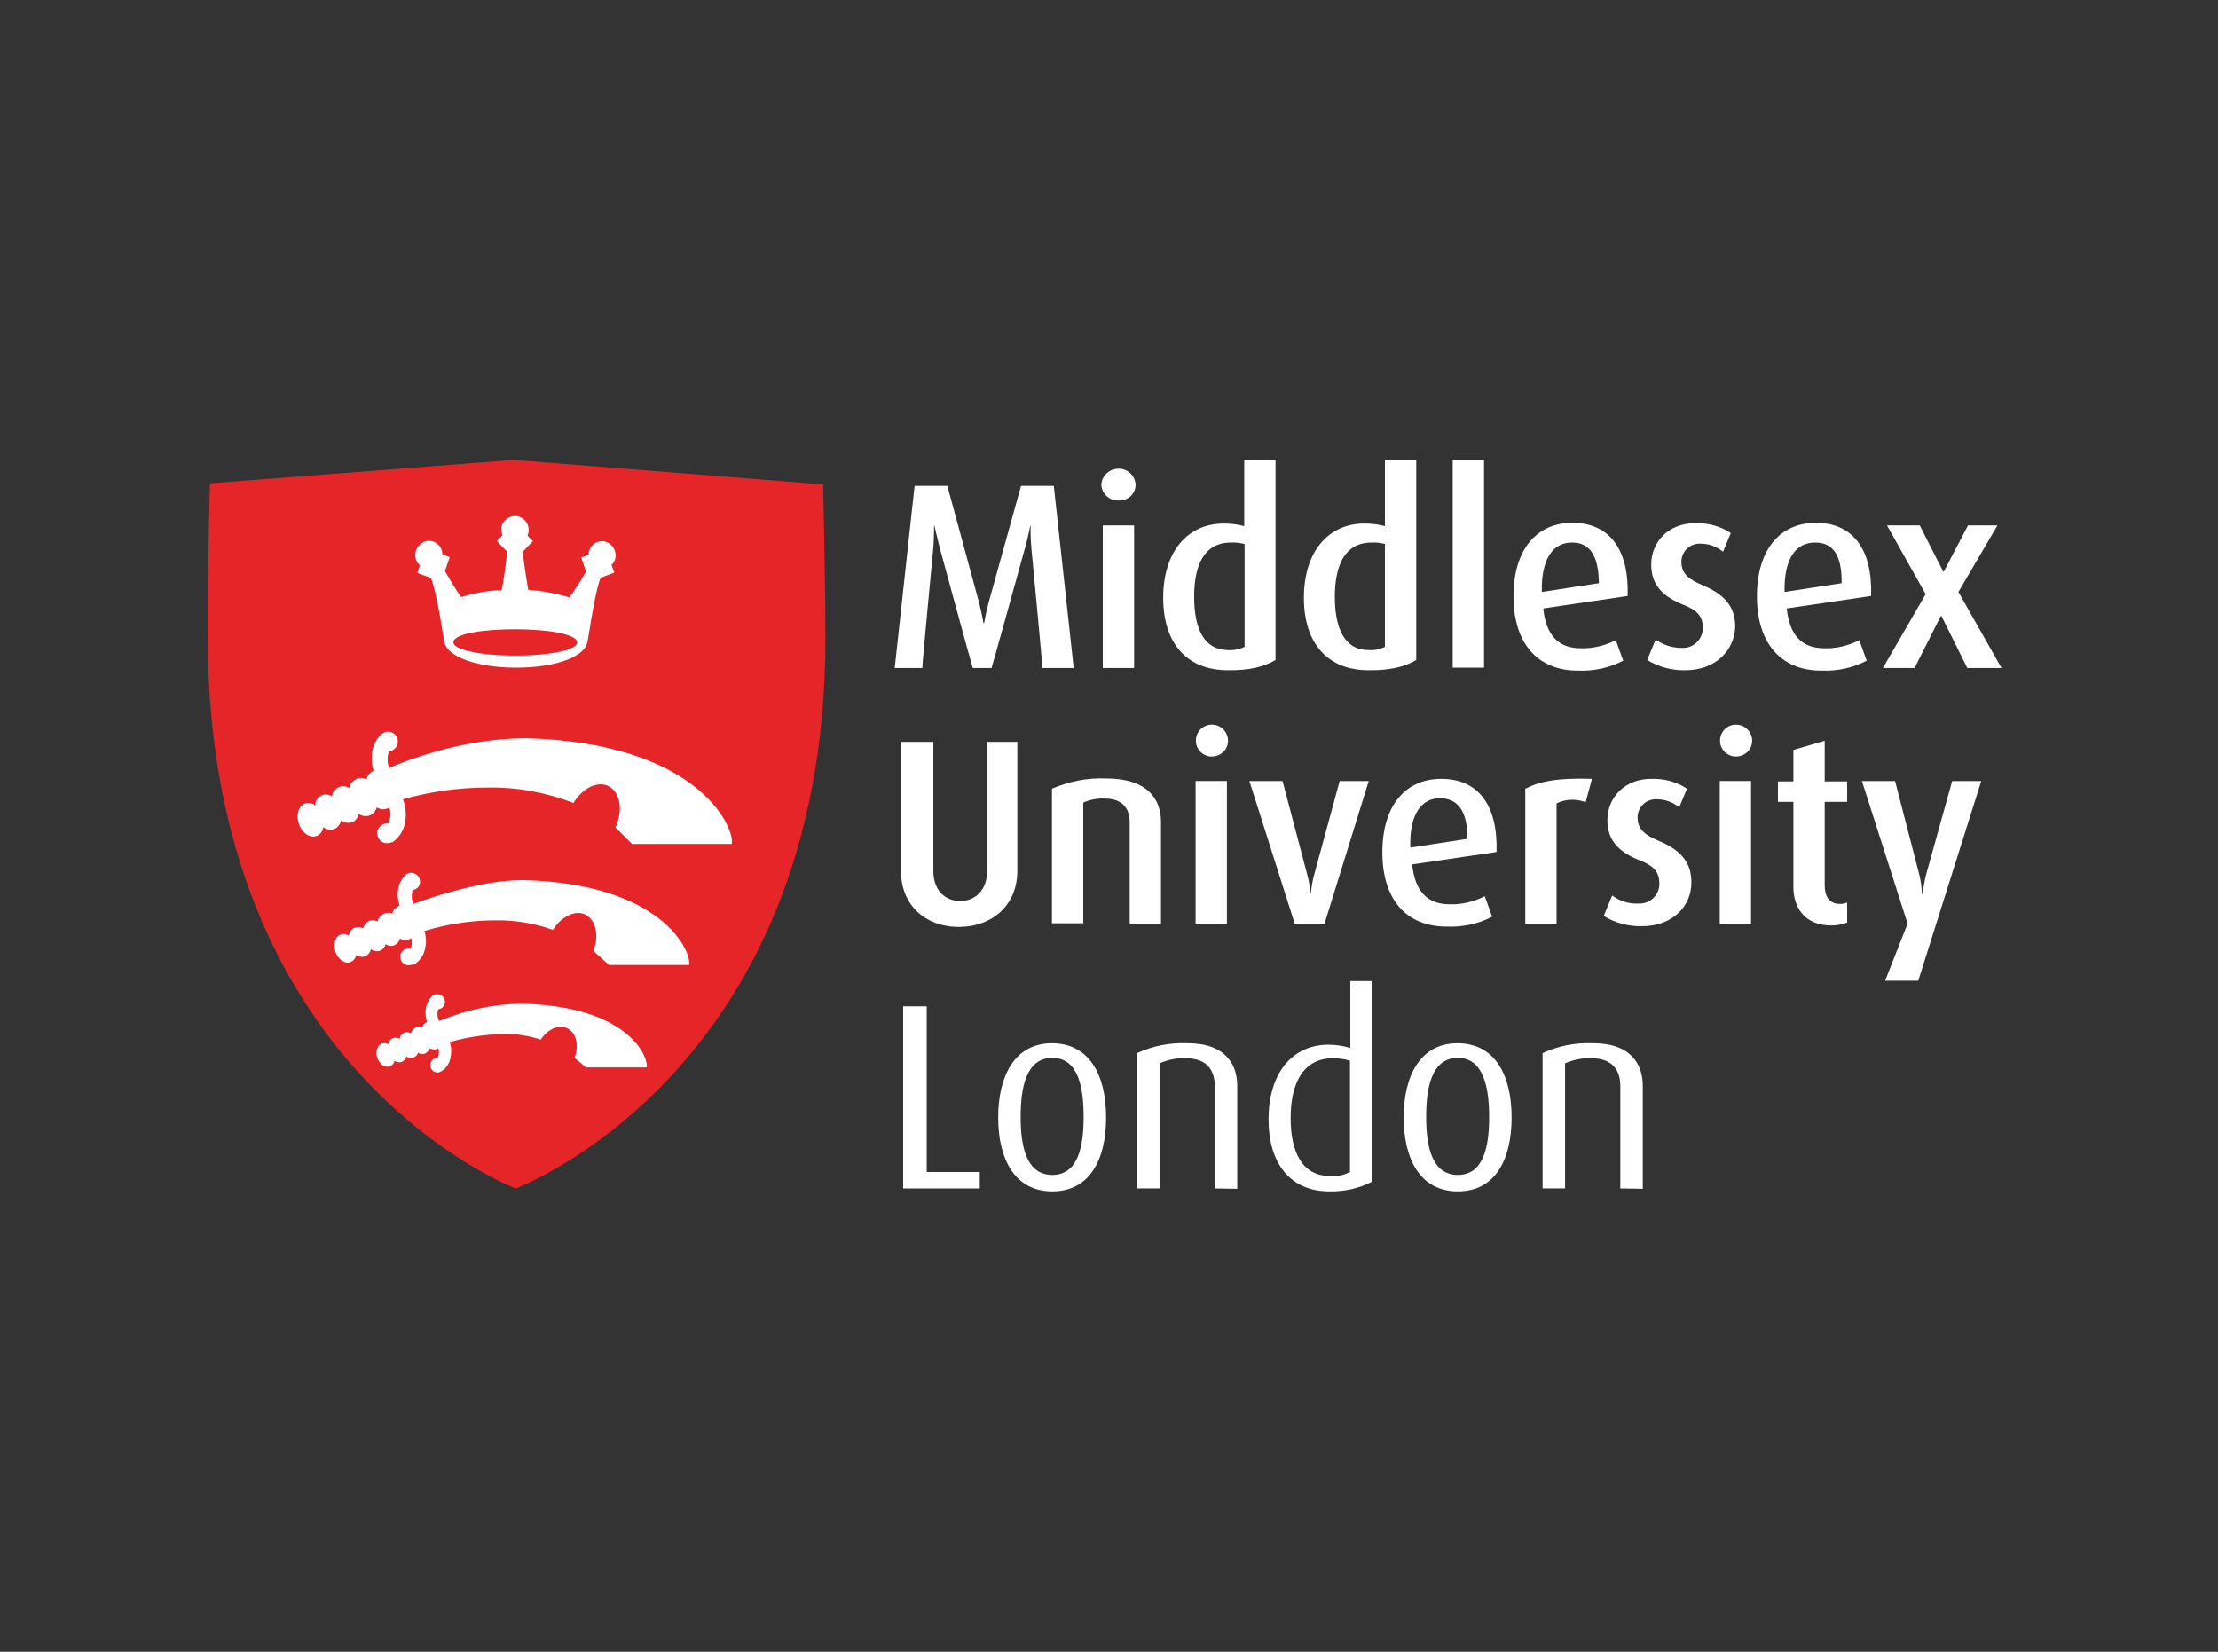 <svg width="94" height="70" viewBox="0 0 94 70" fill="none" xmlns="http://www.w3.org/2000/svg">
<rect x="0" y="0" width="94" height="70" fill="#333333" stroke="none"/>
<g id="Middlesex_University_London">
<g id="Layer_2">
<g id="Layer_1-2">
<path id="Vector" d="M34.889 20.53L21.777 19.491L8.898 20.483C8.898 20.483 8.805 23.397 8.805 26.993C8.805 45.453 21.855 50.366 21.855 50.366C21.855 50.366 34.983 45.499 34.983 27.039C34.967 23.444 34.873 20.53 34.889 20.53Z" fill="#E52528"/>
<path id="Vector_2" d="M44.178 28.31C44.178 28.124 43.709 23.211 43.709 23.211C43.662 22.731 43.678 22.281 43.678 22.281H43.662C43.662 22.281 43.584 22.715 43.444 23.211C43.444 23.211 42.101 28.062 42.023 28.31H41.227C41.149 28.078 39.822 23.196 39.822 23.196C39.697 22.715 39.604 22.281 39.604 22.281H39.588C39.588 22.281 39.588 22.715 39.557 23.196C39.557 23.196 39.089 28.078 39.089 28.31H37.918L38.761 20.592H40.15L41.493 25.536C41.617 26.032 41.68 26.404 41.68 26.404H41.711C41.758 26.11 41.821 25.831 41.898 25.536L43.272 20.592H44.661L45.504 28.31H44.178Z" fill="white"/>
<path id="Vector_3" d="M46.737 22.266H48.064V28.311H46.737V22.266ZM47.408 21.212C47.018 21.228 46.69 20.918 46.675 20.546C46.69 20.143 47.049 19.848 47.44 19.864C47.814 19.879 48.111 20.174 48.127 20.546C48.127 20.933 47.799 21.228 47.408 21.212Z" fill="white"/>
<path id="Vector_4" d="M52.747 23.056C52.559 23.009 52.356 22.979 52.154 22.994C50.998 22.994 50.608 24.017 50.608 25.288C50.608 26.652 51.03 27.551 52.06 27.551C52.294 27.566 52.528 27.52 52.747 27.411V23.056ZM52.029 28.403C50.296 28.403 49.297 27.256 49.297 25.334C49.297 23.366 50.343 22.188 51.857 22.188C52.154 22.188 52.45 22.219 52.731 22.297V19.491H54.058V27.969C53.605 28.248 52.95 28.419 52.029 28.403Z" fill="white"/>
<path id="Vector_5" d="M58.71 23.056C58.522 23.009 58.319 22.979 58.116 22.994C56.961 22.994 56.571 24.017 56.571 25.288C56.571 26.652 56.992 27.551 58.007 27.551C58.241 27.566 58.475 27.52 58.694 27.411V23.056H58.71ZM57.992 28.403C56.259 28.403 55.26 27.256 55.26 25.334C55.26 23.366 56.306 22.188 57.82 22.188C58.116 22.188 58.413 22.219 58.694 22.297V19.491H60.021V27.969C59.568 28.248 58.913 28.419 57.992 28.403Z" fill="white"/>
<path id="Vector_6" d="M62.893 19.491H61.566V28.295H62.893V19.491Z" fill="white"/>
<path id="Vector_7" d="M66.608 22.994C65.843 22.994 65.312 23.645 65.344 25.087L67.763 24.715C67.748 23.475 67.326 22.979 66.608 22.994ZM65.406 25.784C65.515 26.9 66.03 27.474 66.998 27.474C67.513 27.489 68.013 27.365 68.481 27.133L68.793 28C68.2 28.31 67.529 28.45 66.858 28.419C65.203 28.419 64.142 27.303 64.142 25.273C64.142 23.304 65.109 22.157 66.639 22.157C68.169 22.157 69.043 23.227 68.981 25.257L65.406 25.784Z" fill="white"/>
<path id="Vector_8" d="M71.432 28.404C70.855 28.419 70.293 28.264 69.809 27.97L70.168 27.102C70.48 27.334 70.87 27.458 71.26 27.458C71.729 27.489 72.119 27.148 72.166 26.683C72.166 26.652 72.166 26.637 72.166 26.606C72.166 26.094 71.9 25.846 71.307 25.614C70.215 25.18 69.98 24.544 69.98 23.924C69.98 22.963 70.714 22.173 71.838 22.173C72.384 22.157 72.915 22.297 73.352 22.591L73.024 23.382C72.759 23.165 72.431 23.041 72.088 23.041C71.651 23.01 71.291 23.335 71.26 23.754C71.26 23.785 71.26 23.8 71.26 23.831C71.26 24.327 71.619 24.575 72.135 24.792C73.274 25.257 73.539 25.877 73.539 26.575C73.508 27.551 72.712 28.404 71.432 28.404Z" fill="white"/>
<path id="Vector_9" d="M76.911 22.994C76.13 22.994 75.6 23.645 75.631 25.087L78.05 24.715C78.066 23.475 77.644 22.979 76.911 22.994ZM75.724 25.784C75.834 26.9 76.349 27.474 77.317 27.474C77.832 27.489 78.331 27.365 78.799 27.133L79.112 28C78.519 28.31 77.847 28.45 77.176 28.419C75.521 28.419 74.46 27.303 74.46 25.273C74.46 23.304 75.428 22.157 76.958 22.157C78.487 22.157 79.362 23.227 79.299 25.257L75.724 25.784Z" fill="white"/>
<path id="Vector_10" d="M83.405 22.266L82.374 24.234H82.359L81.36 22.266H79.971L81.61 25.18L79.799 28.31H81.141L82.25 26.109H82.281L83.374 28.31H84.825L82.999 25.087L84.653 22.266H83.405Z" fill="white"/>
<path id="Vector_11" d="M40.649 39.284C39.182 39.284 38.183 38.323 38.183 36.913V31.441H39.556V36.913C39.556 37.75 40.071 38.184 40.696 38.184C41.32 38.184 41.835 37.734 41.835 36.913V31.441H43.115V36.913C43.115 38.308 42.116 39.269 40.649 39.284Z" fill="white"/>
<path id="Vector_12" d="M47.877 39.144V34.851C47.877 34.355 47.658 33.844 46.815 33.844C46.503 33.828 46.191 33.89 45.91 34.014V39.129H44.583V33.425C45.301 33.115 46.082 32.96 46.878 32.991C48.626 32.991 49.204 33.859 49.204 34.836V39.144H47.877Z" fill="white"/>
<path id="Vector_13" d="M50.67 33.099H51.997V39.144H50.67V33.099ZM51.325 32.061C50.951 32.045 50.654 31.72 50.685 31.348C50.701 30.976 51.029 30.681 51.404 30.712C51.763 30.728 52.044 31.038 52.044 31.394C52.044 31.782 51.716 32.076 51.325 32.061Z" fill="white"/>
<path id="Vector_14" d="M56.135 39.144H54.87L52.95 33.1H54.355L55.385 37.005C55.463 37.269 55.51 37.548 55.526 37.827H55.557C55.588 37.548 55.635 37.269 55.713 37.005L56.775 33.1H58.008L56.135 39.144Z" fill="white"/>
<path id="Vector_15" d="M61.036 33.828C60.255 33.828 59.724 34.479 59.771 35.921L62.191 35.549C62.191 34.34 61.769 33.844 61.036 33.828ZM59.849 36.634C59.959 37.75 60.474 38.323 61.442 38.323C61.957 38.339 62.456 38.215 62.925 37.982L63.237 38.85C62.644 39.16 61.972 39.3 61.301 39.269C59.631 39.269 58.585 38.153 58.585 36.122C58.585 34.154 59.553 33.007 61.083 33.007C62.612 33.007 63.486 34.076 63.424 36.107L59.849 36.634Z" fill="white"/>
<path id="Vector_16" d="M67.202 33.999C66.796 33.844 66.359 33.86 65.968 34.046V39.145H64.642V33.426C65.25 33.116 65.984 32.961 67.467 33.007L67.202 33.999Z" fill="white"/>
<path id="Vector_17" d="M69.59 39.253C69.013 39.269 68.451 39.114 67.967 38.819L68.326 37.951C68.638 38.184 69.028 38.308 69.418 38.292C69.887 38.323 70.293 37.982 70.324 37.517C70.324 37.486 70.324 37.471 70.324 37.44C70.324 36.928 70.058 36.68 69.465 36.448C68.357 36.014 68.123 35.378 68.123 34.758C68.123 33.797 68.857 33.007 69.981 33.007C70.527 32.992 71.058 33.131 71.495 33.425L71.167 34.216C70.901 33.999 70.574 33.875 70.23 33.875C69.793 33.844 69.434 34.169 69.403 34.588C69.403 34.619 69.403 34.634 69.403 34.665C69.403 35.161 69.762 35.409 70.277 35.626C71.417 36.091 71.682 36.711 71.682 37.409C71.682 38.401 70.886 39.253 69.59 39.253Z" fill="white"/>
<path id="Vector_18" d="M72.884 33.099H74.211V39.144H72.884V33.099ZM73.539 32.061C73.165 32.045 72.868 31.72 72.899 31.348C72.915 30.976 73.243 30.681 73.618 30.712C73.977 30.728 74.257 31.038 74.257 31.394C74.257 31.782 73.93 32.076 73.539 32.061Z" fill="white"/>
<path id="Vector_19" d="M77.613 39.222C76.458 39.222 76.005 38.431 76.005 37.594V33.983H75.35V33.115H76.005V31.782L77.332 31.395V33.115H78.284V33.983H77.332V37.517C77.332 37.982 77.519 38.307 77.972 38.307C78.081 38.307 78.191 38.292 78.284 38.245V39.098C78.066 39.175 77.847 39.222 77.613 39.222Z" fill="white"/>
<path id="Vector_20" d="M81.297 41.562H79.893L80.845 39.144L78.909 33.1H80.314L81.329 37.021C81.407 37.3 81.438 37.594 81.454 37.889H81.485C81.516 37.594 81.563 37.315 81.641 37.021L82.734 33.1H83.967L81.297 41.562Z" fill="white"/>
<path id="Vector_21" d="M38.276 42.648V50.366H41.523V49.669H39.275V42.648H38.276Z" fill="white"/>
<path id="Vector_22" d="M44.598 44.833C43.474 44.833 43.256 46.119 43.256 47.344C43.256 48.568 43.49 49.793 44.598 49.793C45.707 49.793 45.925 48.553 45.925 47.344C45.925 46.135 45.722 44.833 44.598 44.833ZM44.598 50.49C43.006 50.49 42.304 49.126 42.304 47.359C42.304 45.592 43.006 44.213 44.583 44.213C46.159 44.213 46.877 45.546 46.877 47.359C46.877 49.157 46.175 50.49 44.598 50.49Z" fill="white"/>
<path id="Vector_23" d="M51.483 50.365V46.026C51.483 45.468 51.249 44.848 50.25 44.848C49.875 44.832 49.485 44.91 49.142 45.065V50.365H48.19V44.631C48.861 44.321 49.594 44.181 50.328 44.212C51.967 44.212 52.435 45.142 52.435 46.01V50.381L51.483 50.365Z" fill="white"/>
<path id="Vector_24" d="M57.227 44.957C56.993 44.88 56.743 44.849 56.493 44.849C55.135 44.849 54.698 46.057 54.698 47.375C54.698 48.801 55.167 49.839 56.369 49.839C56.665 49.87 56.946 49.808 57.212 49.669V44.957H57.227ZM56.337 50.49C54.667 50.49 53.762 49.281 53.762 47.452C53.762 45.437 54.792 44.275 56.306 44.275C56.618 44.275 56.931 44.322 57.227 44.414V41.578H58.164V50.072C57.602 50.366 56.962 50.506 56.337 50.49Z" fill="white"/>
<path id="Vector_25" d="M61.784 44.833C60.66 44.833 60.441 46.119 60.441 47.344C60.441 48.568 60.676 49.793 61.784 49.793C62.892 49.793 63.111 48.553 63.111 47.344C63.111 46.135 62.892 44.833 61.784 44.833ZM61.784 50.49C60.192 50.49 59.489 49.126 59.489 47.359C59.489 45.592 60.192 44.213 61.768 44.213C63.345 44.213 64.063 45.546 64.063 47.359C64.063 49.157 63.361 50.49 61.784 50.49Z" fill="white"/>
<path id="Vector_26" d="M68.67 50.365V46.026C68.67 45.468 68.436 44.848 67.436 44.848C67.062 44.832 66.672 44.91 66.328 45.065V50.365H65.376V44.631C66.047 44.321 66.781 44.181 67.514 44.212C69.154 44.212 69.622 45.142 69.622 46.01V50.381L68.67 50.365Z" fill="white"/>
<path id="Vector_27" d="M22.307 31.286C19.763 31.286 17.437 32.138 16.5 32.541C16.407 32.324 16.407 32.076 16.485 31.844C16.719 31.813 16.89 31.611 16.859 31.379C16.844 31.162 16.656 31.007 16.453 31.007C16.438 31.007 16.407 31.007 16.391 31.007L16.328 31.022L16.266 31.053L16.235 31.069L16.188 31.1L16.141 31.131C16.001 31.27 15.579 31.751 15.829 32.665C15.673 32.743 15.564 32.882 15.532 33.037C15.408 32.96 15.251 32.944 15.111 33.006C14.955 33.084 14.83 33.223 14.799 33.394C14.674 33.316 14.518 33.301 14.377 33.347C14.221 33.425 14.096 33.564 14.065 33.75C13.94 33.673 13.784 33.642 13.644 33.704C13.472 33.781 13.363 33.936 13.347 34.122C13.222 34.029 13.066 34.014 12.91 34.06C12.645 34.169 12.535 34.556 12.676 34.944C12.816 35.316 13.144 35.533 13.425 35.424C13.581 35.362 13.675 35.223 13.706 35.052C13.831 35.161 14.018 35.192 14.174 35.13C14.315 35.068 14.424 34.928 14.455 34.773C14.596 34.866 14.768 34.897 14.924 34.851C15.064 34.789 15.173 34.649 15.205 34.494C15.345 34.587 15.517 34.618 15.673 34.556C15.813 34.494 15.923 34.37 15.97 34.215C16.11 34.308 16.266 34.324 16.422 34.262C16.453 34.246 16.469 34.231 16.5 34.215C16.578 34.432 16.563 34.68 16.453 34.897H16.438C16.204 34.882 16.001 35.068 15.985 35.3V35.316C15.985 35.548 16.172 35.734 16.391 35.734C16.469 35.734 16.532 35.719 16.61 35.688H16.641C16.906 35.502 17.093 35.223 17.156 34.913C17.234 34.572 17.203 34.215 17.078 33.874C18.233 33.549 19.419 33.378 20.621 33.378C21.886 33.347 23.134 33.58 24.305 34.029C24.695 33.394 25.335 33.068 25.819 33.332C26.288 33.595 26.413 34.355 26.085 35.068L26.787 35.765H31.017V35.672C31.064 34.99 29.535 31.487 22.307 31.286Z" fill="white"/>
<path id="Vector_28" d="M22.245 37.3H22.12C20.481 37.3 18.405 37.982 17.515 38.308C17.437 38.122 17.437 37.92 17.484 37.719C17.687 37.703 17.828 37.517 17.796 37.316C17.781 37.13 17.625 37.006 17.453 36.99C17.437 36.99 17.422 36.99 17.406 36.99C17.39 36.99 17.359 36.99 17.344 36.99C17.328 36.99 17.312 37.006 17.297 37.021H17.266L17.219 37.052L17.188 37.083C17.031 37.223 16.704 37.641 16.938 38.401C16.922 38.401 16.907 38.401 16.891 38.401C16.766 38.463 16.657 38.571 16.626 38.711C16.516 38.664 16.376 38.68 16.267 38.726C16.142 38.788 16.032 38.897 16.001 39.052C15.892 38.99 15.767 38.99 15.658 39.021C15.517 39.083 15.424 39.207 15.392 39.346C15.283 39.284 15.158 39.269 15.033 39.315C14.893 39.377 14.799 39.501 14.784 39.656C14.627 39.532 14.393 39.563 14.268 39.734C14.253 39.765 14.222 39.796 14.222 39.827C14.159 39.997 14.159 40.183 14.222 40.354C14.347 40.679 14.627 40.865 14.862 40.772C14.986 40.71 15.08 40.602 15.096 40.462C15.205 40.555 15.361 40.571 15.486 40.524C15.611 40.462 15.689 40.354 15.72 40.23C15.829 40.307 15.986 40.338 16.11 40.292C16.235 40.23 16.313 40.137 16.345 40.013C16.454 40.09 16.594 40.106 16.719 40.059C16.828 39.997 16.922 39.904 16.953 39.78C17.063 39.842 17.203 39.858 17.328 39.811C17.359 39.796 17.39 39.78 17.422 39.749C17.468 39.889 17.468 40.044 17.406 40.199C17.219 40.152 17.016 40.276 16.969 40.462C16.922 40.648 17.047 40.849 17.234 40.896C17.281 40.911 17.344 40.911 17.39 40.896C17.453 40.896 17.515 40.88 17.562 40.85H17.593C17.812 40.695 17.968 40.462 18.015 40.199C18.077 39.951 18.062 39.687 17.984 39.455C18.967 39.16 19.982 39.005 20.996 39.005C21.824 38.99 22.651 39.129 23.431 39.408C23.806 38.819 24.415 38.54 24.836 38.773C25.258 39.021 25.398 39.672 25.149 40.292L25.804 40.896H29.207V40.834C29.27 40.292 28.052 37.471 22.245 37.3Z" fill="white"/>
<path id="Vector_29" d="M22.12 42.539H22.058C20.902 42.554 19.763 42.802 18.701 43.236L18.608 43.267C18.53 43.112 18.514 42.942 18.577 42.771C18.748 42.756 18.873 42.601 18.858 42.415C18.842 42.26 18.701 42.136 18.545 42.136C18.53 42.136 18.514 42.136 18.498 42.136C18.483 42.136 18.467 42.136 18.452 42.136L18.405 42.151H18.389L18.342 42.182L18.311 42.213C18.218 42.306 17.905 42.663 18.093 43.314C17.983 43.36 17.905 43.453 17.89 43.562C17.812 43.515 17.702 43.515 17.624 43.546C17.515 43.593 17.437 43.686 17.421 43.794C17.343 43.748 17.234 43.732 17.14 43.763C17.031 43.81 16.953 43.903 16.938 44.027C16.86 43.98 16.75 43.965 16.657 43.996C16.547 44.042 16.469 44.151 16.454 44.259C16.376 44.197 16.266 44.197 16.173 44.228C16.095 44.259 16.032 44.321 16.001 44.414C15.938 44.554 15.938 44.709 16.001 44.848C16.095 45.112 16.329 45.267 16.532 45.189C16.625 45.143 16.703 45.065 16.719 44.957C16.813 45.019 16.922 45.034 17.031 45.003C17.125 44.957 17.203 44.879 17.218 44.771C17.359 44.879 17.562 44.848 17.671 44.709C17.687 44.678 17.702 44.647 17.718 44.616C17.812 44.678 17.921 44.693 18.015 44.647C18.108 44.6 18.186 44.523 18.218 44.43C18.311 44.476 18.421 44.492 18.514 44.461C18.53 44.461 18.561 44.445 18.577 44.43C18.623 44.569 18.608 44.709 18.545 44.833C18.374 44.833 18.233 44.972 18.233 45.143C18.233 45.313 18.374 45.453 18.545 45.453C18.592 45.453 18.639 45.437 18.686 45.406L18.717 45.391C18.92 45.267 19.045 45.065 19.092 44.833C19.139 44.616 19.139 44.383 19.061 44.166C19.794 43.949 20.559 43.841 21.324 43.825C21.87 43.81 22.401 43.887 22.916 44.058C23.228 43.593 23.712 43.391 24.071 43.593C24.43 43.794 24.54 44.306 24.352 44.833L24.836 45.236H27.412V45.158C27.412 44.647 26.475 42.632 22.12 42.539Z" fill="white"/>
<path id="Vector_30" d="M21.839 27.784C20.371 27.784 19.216 27.536 19.216 27.226C19.216 26.838 20.543 26.668 21.839 26.668C23.103 26.668 24.461 26.854 24.461 27.226C24.477 27.536 23.322 27.784 21.839 27.784ZM25.757 22.994C25.679 22.963 25.601 22.932 25.523 22.932C25.289 22.932 25.086 23.072 24.992 23.273C24.961 23.351 24.945 23.428 24.945 23.506L24.633 23.63L24.836 24.219C24.602 24.653 24.305 25.071 24.133 25.319C23.572 25.149 22.978 25.04 22.385 24.994C22.354 24.792 22.229 24.064 22.151 23.382L22.588 22.932L22.354 22.7C22.494 22.405 22.354 22.064 22.073 21.925C21.776 21.785 21.433 21.925 21.292 22.204C21.261 22.281 21.23 22.374 21.246 22.452C21.246 22.529 21.261 22.607 21.292 22.684L21.058 22.932L21.495 23.382C21.433 24.048 21.308 24.792 21.261 25.009C20.684 25.025 20.106 25.133 19.544 25.304C19.372 25.071 19.107 24.637 18.857 24.203L19.06 23.614L18.748 23.49C18.748 23.413 18.732 23.335 18.701 23.258C18.608 23.056 18.405 22.917 18.17 22.917C18.092 22.917 18.014 22.948 17.936 22.979C17.64 23.134 17.515 23.475 17.655 23.769C17.686 23.847 17.733 23.909 17.796 23.955L17.686 24.281L18.264 24.498C18.498 25.025 18.826 27.179 18.826 27.195C18.935 27.83 20.215 28.295 21.87 28.295C23.525 28.295 24.789 27.846 24.898 27.195C24.914 27.117 24.93 26.993 24.961 26.838C25.07 26.156 25.273 24.901 25.46 24.482L26.038 24.265L25.913 23.94C25.975 23.893 26.022 23.816 26.053 23.754C26.163 23.475 26.038 23.134 25.757 22.994Z" fill="white"/>
</g>
</g>
</g>
</svg>
